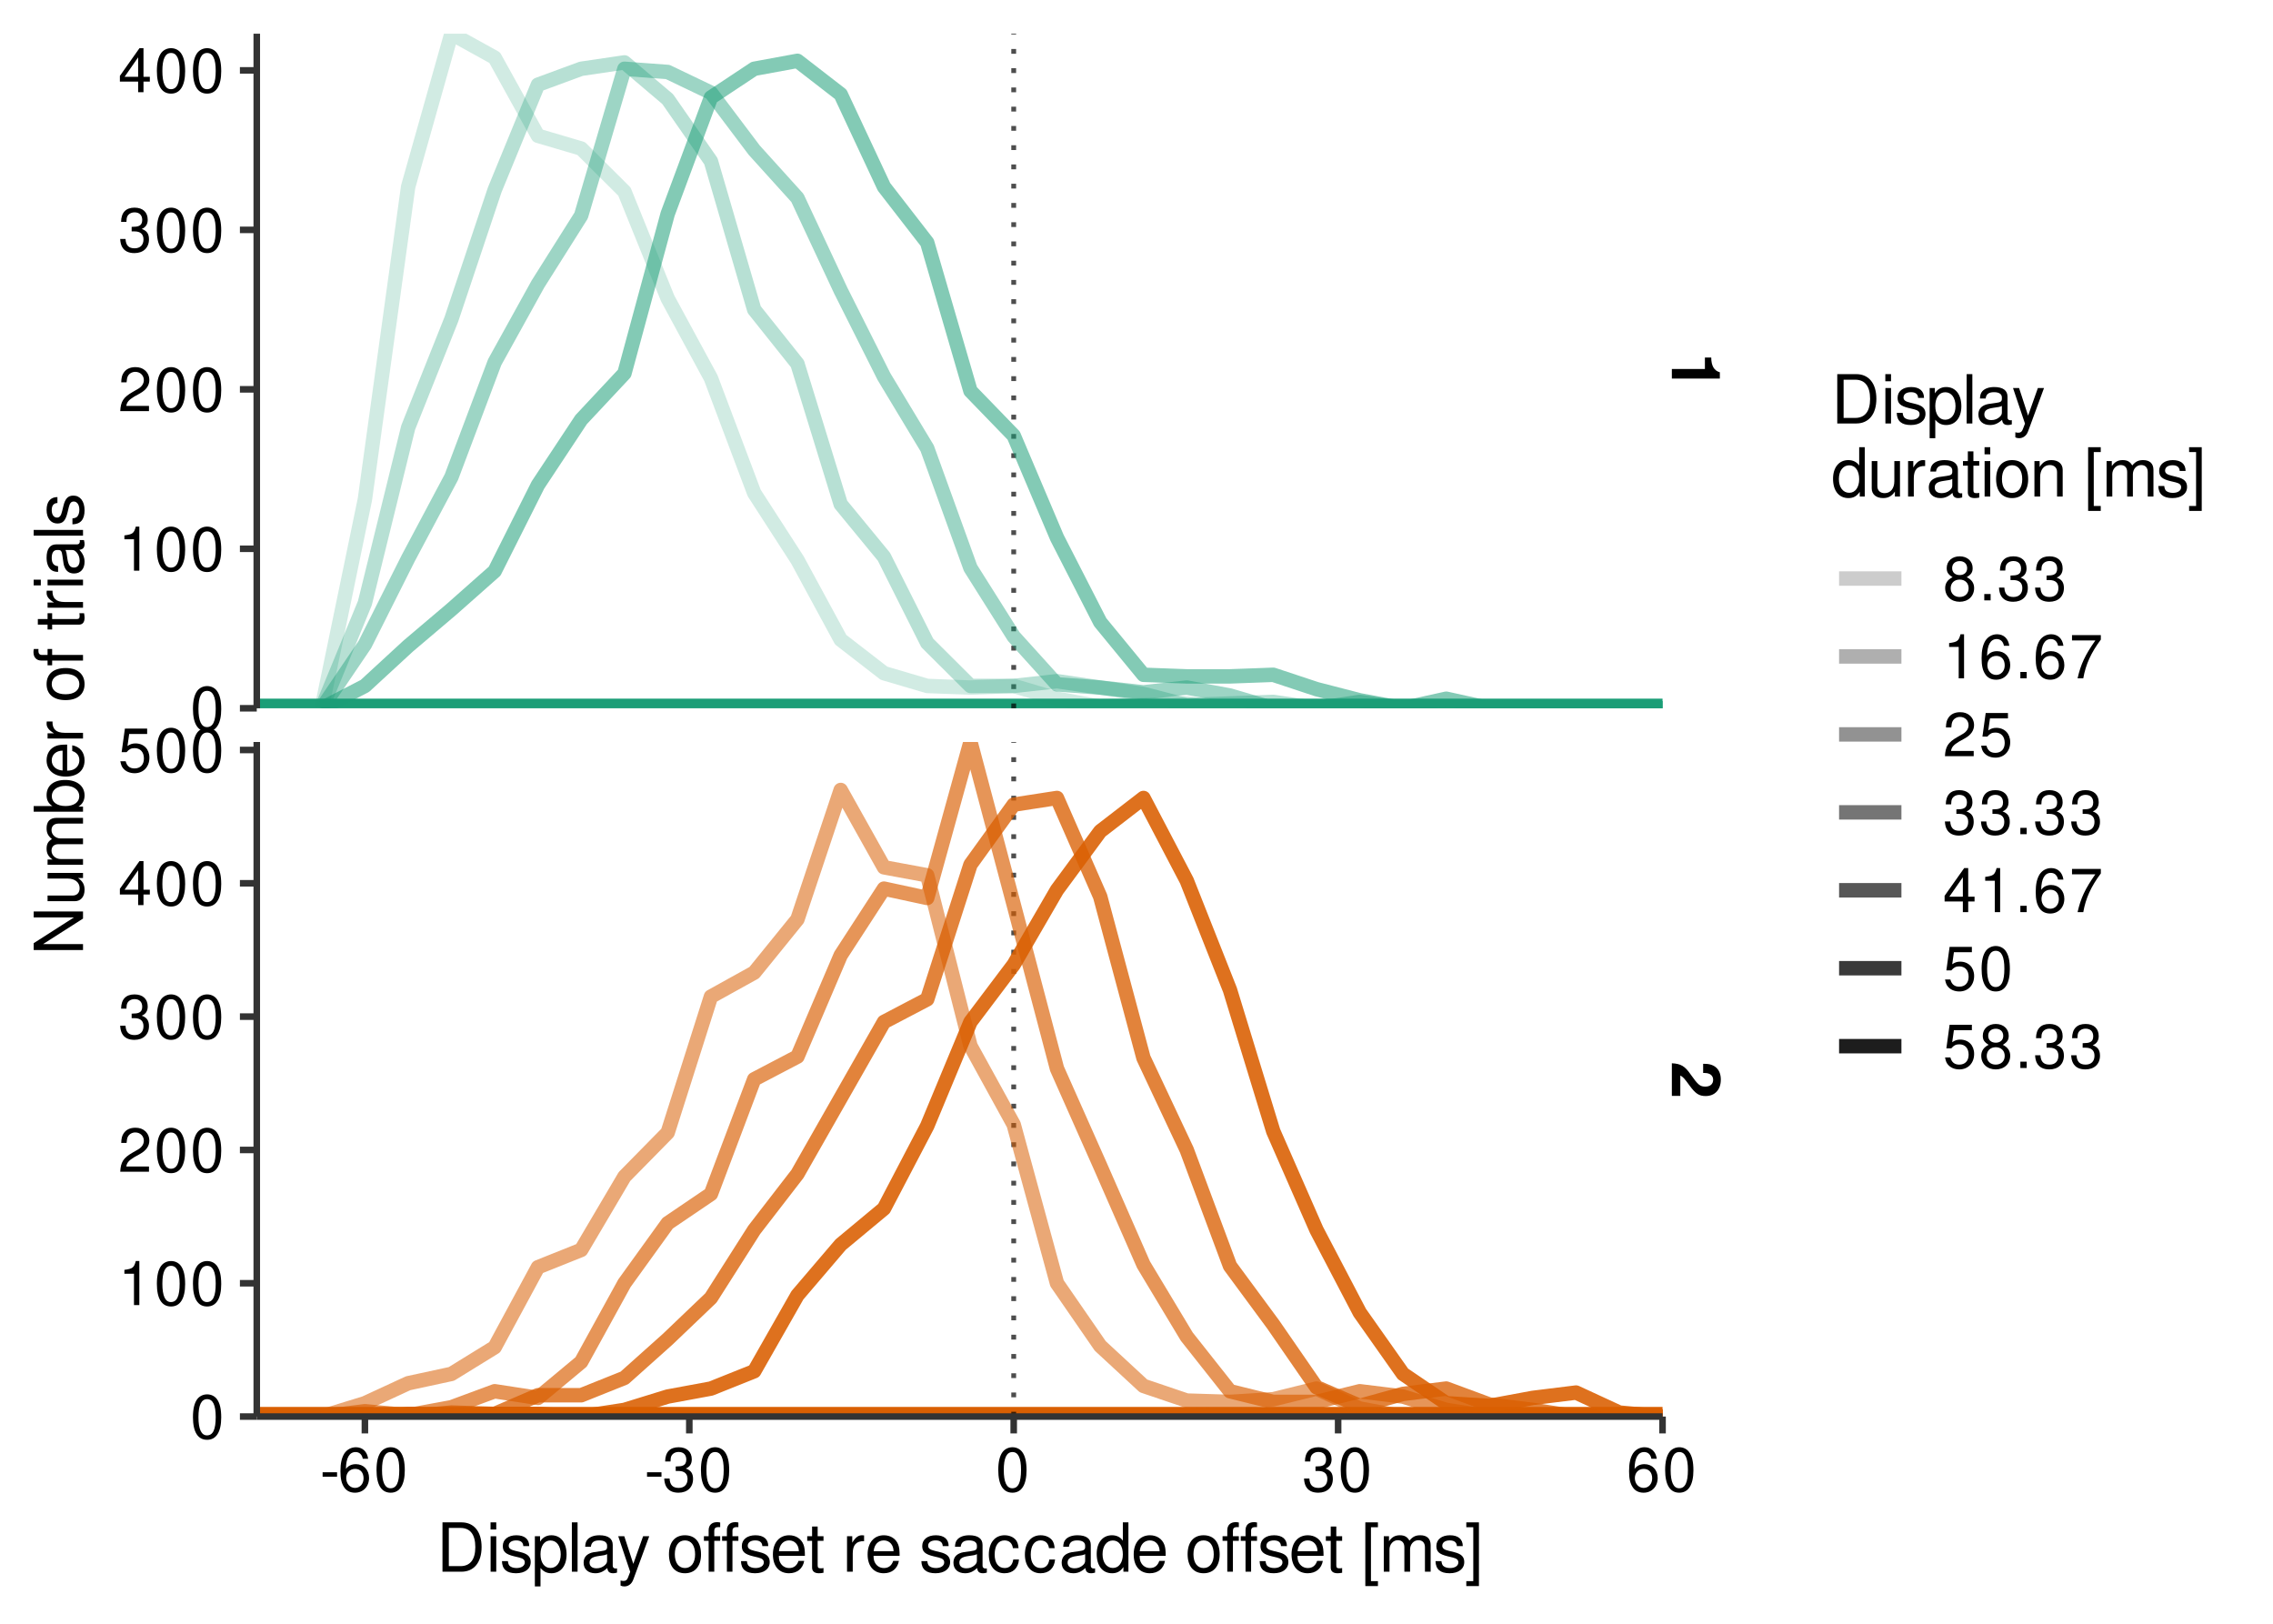 <?xml version="1.0" encoding="UTF-8"?>
<svg xmlns="http://www.w3.org/2000/svg" xmlns:xlink="http://www.w3.org/1999/xlink" width="504pt" height="360pt" viewBox="0 0 504 360" version="1.1">
<defs>
<g>
<symbol overflow="visible" id="glyph0-0">
<path style="stroke:none;" d=""/>
</symbol>
<symbol overflow="visible" id="glyph0-1">
<path style="stroke:none;" d="M 7.328 3.562 L 0 3.562 L 0 5.672 L 10.641 5.672 L 10.641 4.281 C 9.375 3.938 8.734 2.844 8.734 1.016 L 7.328 1.016 Z M 7.328 3.562 "/>
</symbol>
<symbol overflow="visible" id="glyph0-2">
<path style="stroke:none;" d="M 1.875 7.688 L 1.875 3.172 C 2.438 3.453 2.766 3.781 3.891 5.344 C 5.234 7.188 6.031 7.719 7.484 7.719 C 9.547 7.719 10.859 6.297 10.859 4.078 C 10.859 1.875 9.562 0.578 7.312 0.578 L 6.938 0.578 L 6.938 2.609 L 7.281 2.609 C 8.453 2.609 9.156 3.172 9.156 4.125 C 9.156 5.062 8.5 5.625 7.438 5.625 C 6.25 5.625 5.812 5.266 4.141 2.891 C 2.906 1.094 1.984 0.547 0 0.453 L 0 7.688 Z M 1.875 7.688 "/>
</symbol>
<symbol overflow="visible" id="glyph1-0">
<path style="stroke:none;" d=""/>
</symbol>
<symbol overflow="visible" id="glyph1-1">
<path style="stroke:none;" d="M 3.828 -4.219 L 0.625 -4.219 L 0.625 -3.234 L 3.828 -3.234 Z M 3.828 -4.219 "/>
</symbol>
<symbol overflow="visible" id="glyph1-2">
<path style="stroke:none;" d="M 6.719 -7.219 C 6.5 -8.812 5.469 -9.766 4.016 -9.766 C 2.953 -9.766 2.016 -9.25 1.438 -8.375 C 0.844 -7.406 0.578 -6.219 0.578 -4.453 C 0.578 -2.812 0.812 -1.766 1.391 -0.906 C 1.906 -0.109 2.734 0.312 3.797 0.312 C 5.609 0.312 6.922 -1.047 6.922 -2.953 C 6.922 -4.75 5.703 -6.016 4 -6.016 C 3.047 -6.016 2.312 -5.672 1.797 -4.953 C 1.812 -7.375 2.562 -8.703 3.922 -8.703 C 4.766 -8.703 5.344 -8.172 5.531 -7.219 Z M 3.844 -4.969 C 5 -4.969 5.703 -4.156 5.703 -2.859 C 5.703 -1.641 4.906 -0.75 3.812 -0.75 C 2.703 -0.75 1.859 -1.672 1.859 -2.922 C 1.859 -4.125 2.672 -4.969 3.844 -4.969 Z M 3.844 -4.969 "/>
</symbol>
<symbol overflow="visible" id="glyph1-3">
<path style="stroke:none;" d="M 3.719 -9.766 C 2.828 -9.766 2.016 -9.359 1.516 -8.688 C 0.891 -7.828 0.578 -6.531 0.578 -4.719 C 0.578 -1.438 1.656 0.312 3.719 0.312 C 5.734 0.312 6.844 -1.438 6.844 -4.641 C 6.844 -6.531 6.547 -7.797 5.906 -8.688 C 5.406 -9.375 4.609 -9.766 3.719 -9.766 Z M 3.719 -8.703 C 5 -8.703 5.625 -7.391 5.625 -4.75 C 5.625 -1.969 5.016 -0.672 3.688 -0.672 C 2.438 -0.672 1.797 -2.031 1.797 -4.719 C 1.797 -7.391 2.438 -8.703 3.719 -8.703 Z M 3.719 -8.703 "/>
</symbol>
<symbol overflow="visible" id="glyph1-4">
<path style="stroke:none;" d="M 2.984 -4.5 L 3.625 -4.5 C 4.922 -4.5 5.609 -3.891 5.609 -2.719 C 5.609 -1.484 4.875 -0.75 3.641 -0.75 C 2.328 -0.75 1.703 -1.406 1.625 -2.828 L 0.438 -2.828 C 0.484 -2.047 0.625 -1.531 0.844 -1.109 C 1.344 -0.156 2.281 0.312 3.594 0.312 C 5.562 0.312 6.828 -0.875 6.828 -2.734 C 6.828 -3.969 6.359 -4.641 5.219 -5.047 C 6.109 -5.406 6.547 -6.094 6.547 -7.078 C 6.547 -8.75 5.453 -9.766 3.625 -9.766 C 1.703 -9.766 0.672 -8.688 0.641 -6.609 L 1.828 -6.609 C 1.844 -7.203 1.891 -7.547 2.031 -7.844 C 2.312 -8.391 2.906 -8.719 3.641 -8.719 C 4.703 -8.719 5.328 -8.094 5.328 -7.031 C 5.328 -6.344 5.094 -5.922 4.562 -5.703 C 4.234 -5.562 3.812 -5.516 2.984 -5.5 Z M 2.984 -4.5 "/>
</symbol>
<symbol overflow="visible" id="glyph1-5">
<path style="stroke:none;" d="M 3.5 -6.953 L 3.5 0 L 4.688 0 L 4.688 -9.766 L 3.906 -9.766 C 3.484 -8.266 3.219 -8.062 1.375 -7.812 L 1.375 -6.953 Z M 3.5 -6.953 "/>
</symbol>
<symbol overflow="visible" id="glyph1-6">
<path style="stroke:none;" d="M 6.828 -1.172 L 1.797 -1.172 C 1.922 -1.984 2.344 -2.5 3.531 -3.219 L 4.875 -3.969 C 6.203 -4.719 6.906 -5.703 6.906 -6.906 C 6.906 -7.719 6.578 -8.484 6 -9 C 5.438 -9.516 4.734 -9.766 3.828 -9.766 C 2.625 -9.766 1.719 -9.328 1.188 -8.484 C 0.844 -7.984 0.703 -7.375 0.672 -6.391 L 1.859 -6.391 C 1.906 -7.047 1.984 -7.438 2.141 -7.766 C 2.453 -8.359 3.078 -8.719 3.797 -8.719 C 4.875 -8.719 5.688 -7.938 5.688 -6.891 C 5.688 -6.109 5.234 -5.422 4.391 -4.938 L 3.141 -4.219 C 1.141 -3.062 0.562 -2.141 0.453 -0.016 L 6.828 -0.016 Z M 6.828 -1.172 "/>
</symbol>
<symbol overflow="visible" id="glyph1-7">
<path style="stroke:none;" d="M 4.422 -2.359 L 4.422 0 L 5.609 0 L 5.609 -2.359 L 7.016 -2.359 L 7.016 -3.422 L 5.609 -3.422 L 5.609 -9.766 L 4.719 -9.766 L 0.375 -3.625 L 0.375 -2.359 Z M 4.422 -3.422 L 1.422 -3.422 L 4.422 -7.734 Z M 4.422 -3.422 "/>
</symbol>
<symbol overflow="visible" id="glyph1-8">
<path style="stroke:none;" d="M 6.422 -9.578 L 1.484 -9.578 L 0.766 -4.359 L 1.859 -4.359 C 2.422 -5.016 2.875 -5.25 3.625 -5.25 C 4.906 -5.25 5.703 -4.375 5.703 -2.953 C 5.703 -1.578 4.906 -0.75 3.625 -0.75 C 2.578 -0.75 1.938 -1.266 1.656 -2.344 L 0.469 -2.344 C 0.641 -1.562 0.766 -1.188 1.047 -0.844 C 1.594 -0.109 2.562 0.312 3.641 0.312 C 5.578 0.312 6.922 -1.094 6.922 -3.125 C 6.922 -5.016 5.672 -6.297 3.828 -6.297 C 3.156 -6.297 2.625 -6.125 2.062 -5.719 L 2.438 -8.391 L 6.422 -8.391 Z M 6.422 -9.578 "/>
</symbol>
<symbol overflow="visible" id="glyph1-9">
<path style="stroke:none;" d="M 5.281 -5.141 C 6.281 -5.75 6.594 -6.234 6.594 -7.156 C 6.594 -8.688 5.406 -9.766 3.719 -9.766 C 2.031 -9.766 0.844 -8.688 0.844 -7.172 C 0.844 -6.234 1.141 -5.766 2.141 -5.141 C 1.047 -4.594 0.5 -3.797 0.5 -2.719 C 0.5 -0.938 1.812 0.312 3.719 0.312 C 5.609 0.312 6.922 -0.938 6.922 -2.719 C 6.922 -3.797 6.391 -4.594 5.281 -5.141 Z M 3.719 -8.703 C 4.719 -8.703 5.375 -8.094 5.375 -7.125 C 5.375 -6.203 4.719 -5.609 3.719 -5.609 C 2.703 -5.609 2.047 -6.203 2.047 -7.156 C 2.047 -8.094 2.703 -8.703 3.719 -8.703 Z M 3.719 -4.609 C 4.906 -4.609 5.703 -3.828 5.703 -2.688 C 5.703 -1.516 4.906 -0.75 3.688 -0.75 C 2.531 -0.75 1.719 -1.531 1.719 -2.672 C 1.719 -3.828 2.516 -4.609 3.719 -4.609 Z M 3.719 -4.609 "/>
</symbol>
<symbol overflow="visible" id="glyph1-10">
<path style="stroke:none;" d="M 2.578 -1.406 L 1.172 -1.406 L 1.172 0 L 2.578 0 Z M 2.578 -1.406 "/>
</symbol>
<symbol overflow="visible" id="glyph1-11">
<path style="stroke:none;" d="M 7.016 -9.578 L 0.625 -9.578 L 0.625 -8.391 L 5.797 -8.391 C 3.516 -5.141 2.578 -3.141 1.859 0 L 3.125 0 C 3.656 -3.062 4.859 -5.703 7.016 -8.578 Z M 7.016 -9.578 "/>
</symbol>
<symbol overflow="visible" id="glyph2-0">
<path style="stroke:none;" d=""/>
</symbol>
<symbol overflow="visible" id="glyph2-1">
<path style="stroke:none;" d="M 1.328 0 L 5.547 0 C 8.312 0 10 -2.062 10 -5.469 C 10 -8.859 8.328 -10.938 5.547 -10.938 L 1.328 -10.938 Z M 2.734 -1.234 L 2.734 -9.703 L 5.312 -9.703 C 7.469 -9.703 8.609 -8.25 8.609 -5.453 C 8.609 -2.688 7.469 -1.234 5.312 -1.234 Z M 2.734 -1.234 "/>
</symbol>
<symbol overflow="visible" id="glyph2-2">
<path style="stroke:none;" d="M 2.25 -7.859 L 1 -7.859 L 1 0 L 2.25 0 Z M 2.25 -10.938 L 0.984 -10.938 L 0.984 -9.359 L 2.25 -9.359 Z M 2.25 -10.938 "/>
</symbol>
<symbol overflow="visible" id="glyph2-3">
<path style="stroke:none;" d="M 6.562 -5.672 C 6.562 -7.219 5.531 -8.078 3.719 -8.078 C 1.891 -8.078 0.703 -7.141 0.703 -5.688 C 0.703 -4.453 1.328 -3.875 3.188 -3.422 L 4.359 -3.141 C 5.234 -2.922 5.578 -2.609 5.578 -2.062 C 5.578 -1.312 4.844 -0.812 3.75 -0.812 C 3.078 -0.812 2.5 -1 2.188 -1.328 C 2 -1.562 1.906 -1.781 1.828 -2.344 L 0.516 -2.344 C 0.562 -0.531 1.594 0.344 3.641 0.344 C 5.625 0.344 6.891 -0.625 6.891 -2.141 C 6.891 -3.312 6.219 -3.953 4.672 -4.328 L 3.469 -4.625 C 2.438 -4.859 2.016 -5.188 2.016 -5.75 C 2.016 -6.484 2.656 -6.938 3.672 -6.938 C 4.688 -6.938 5.219 -6.5 5.25 -5.672 Z M 6.562 -5.672 "/>
</symbol>
<symbol overflow="visible" id="glyph2-4">
<path style="stroke:none;" d="M 0.812 3.266 L 2.062 3.266 L 2.062 -0.828 C 2.734 -0.016 3.469 0.344 4.484 0.344 C 6.531 0.344 7.844 -1.297 7.844 -3.797 C 7.844 -6.438 6.562 -8.078 4.469 -8.078 C 3.406 -8.078 2.547 -7.609 1.969 -6.672 L 1.969 -7.859 L 0.812 -7.859 Z M 4.266 -6.922 C 5.641 -6.922 6.547 -5.703 6.547 -3.828 C 6.547 -2.047 5.625 -0.828 4.266 -0.828 C 2.922 -0.828 2.062 -2.031 2.062 -3.875 C 2.062 -5.719 2.922 -6.922 4.266 -6.922 Z M 4.266 -6.922 "/>
</symbol>
<symbol overflow="visible" id="glyph2-5">
<path style="stroke:none;" d="M 2.281 -10.938 L 1.016 -10.938 L 1.016 0 L 2.281 0 Z M 2.281 -10.938 "/>
</symbol>
<symbol overflow="visible" id="glyph2-6">
<path style="stroke:none;" d="M 8.031 -0.734 C 7.891 -0.703 7.828 -0.703 7.75 -0.703 C 7.312 -0.703 7.078 -0.938 7.078 -1.312 L 7.078 -5.938 C 7.078 -7.328 6.062 -8.078 4.125 -8.078 C 2.969 -8.078 2.062 -7.75 1.516 -7.172 C 1.156 -6.766 1 -6.312 0.969 -5.531 L 2.234 -5.531 C 2.344 -6.5 2.906 -6.938 4.078 -6.938 C 5.219 -6.938 5.828 -6.516 5.828 -5.766 L 5.828 -5.438 C 5.812 -4.891 5.547 -4.688 4.531 -4.562 C 2.766 -4.328 2.484 -4.281 2.016 -4.078 C 1.094 -3.688 0.625 -3 0.625 -1.984 C 0.625 -0.562 1.625 0.344 3.203 0.344 C 4.203 0.344 5 0 5.875 -0.812 C 5.969 0 6.359 0.344 7.172 0.344 C 7.438 0.344 7.609 0.312 8.031 0.203 Z M 5.828 -2.469 C 5.828 -2.062 5.719 -1.797 5.344 -1.453 C 4.828 -0.984 4.219 -0.75 3.484 -0.75 C 2.5 -0.75 1.938 -1.219 1.938 -2.016 C 1.938 -2.828 2.469 -3.25 3.828 -3.453 C 5.156 -3.625 5.422 -3.688 5.828 -3.891 Z M 5.828 -2.469 "/>
</symbol>
<symbol overflow="visible" id="glyph2-7">
<path style="stroke:none;" d="M 5.812 -7.859 L 3.641 -1.734 L 1.641 -7.859 L 0.297 -7.859 L 2.953 0.031 L 2.469 1.281 C 2.266 1.828 2 2.047 1.469 2.047 C 1.266 2.047 1.078 2.016 0.812 1.953 L 0.812 3.078 C 1.062 3.203 1.312 3.266 1.656 3.266 C 2.062 3.266 2.484 3.141 2.812 2.891 C 3.203 2.609 3.438 2.281 3.672 1.656 L 7.172 -7.859 Z M 5.812 -7.859 "/>
</symbol>
<symbol overflow="visible" id="glyph2-8">
<path style="stroke:none;" d=""/>
</symbol>
<symbol overflow="visible" id="glyph2-9">
<path style="stroke:none;" d="M 4.078 -8.078 C 1.859 -8.078 0.547 -6.516 0.547 -3.875 C 0.547 -1.219 1.859 0.344 4.094 0.344 C 6.312 0.344 7.656 -1.234 7.656 -3.812 C 7.656 -6.547 6.359 -8.078 4.078 -8.078 Z M 4.094 -6.938 C 5.5 -6.938 6.344 -5.781 6.344 -3.828 C 6.344 -1.969 5.469 -0.812 4.094 -0.812 C 2.703 -0.812 1.844 -1.969 1.844 -3.875 C 1.844 -5.781 2.703 -6.938 4.094 -6.938 Z M 4.094 -6.938 "/>
</symbol>
<symbol overflow="visible" id="glyph2-10">
<path style="stroke:none;" d="M 3.906 -7.859 L 2.594 -7.859 L 2.594 -9.094 C 2.594 -9.609 2.875 -9.891 3.469 -9.891 C 3.562 -9.891 3.609 -9.891 3.906 -9.875 L 3.906 -10.906 C 3.609 -10.969 3.453 -10.984 3.188 -10.984 C 2.047 -10.984 1.344 -10.312 1.344 -9.188 L 1.344 -7.859 L 0.297 -7.859 L 0.297 -6.844 L 1.344 -6.844 L 1.344 0 L 2.594 0 L 2.594 -6.844 L 3.906 -6.844 Z M 7.938 -7.859 L 6.625 -7.859 L 6.625 -9.094 C 6.625 -9.609 6.922 -9.891 7.5 -9.891 C 7.609 -9.891 7.656 -9.891 7.938 -9.875 L 7.938 -10.906 C 7.656 -10.969 7.484 -10.984 7.234 -10.984 C 6.078 -10.984 5.391 -10.312 5.391 -9.188 L 5.391 -7.859 L 4.328 -7.859 L 4.328 -6.844 L 5.391 -6.844 L 5.391 0 L 6.625 0 L 6.625 -6.844 L 7.938 -6.844 Z M 7.938 -7.859 "/>
</symbol>
<symbol overflow="visible" id="glyph2-11">
<path style="stroke:none;" d="M 7.688 -3.516 C 7.688 -4.703 7.609 -5.438 7.375 -6.016 C 6.875 -7.312 5.672 -8.078 4.203 -8.078 C 2.016 -8.078 0.594 -6.422 0.594 -3.828 C 0.594 -1.234 1.953 0.344 4.172 0.344 C 5.969 0.344 7.219 -0.672 7.531 -2.391 L 6.266 -2.391 C 5.922 -1.344 5.219 -0.812 4.219 -0.812 C 3.422 -0.812 2.75 -1.172 2.328 -1.828 C 2.031 -2.281 1.922 -2.734 1.906 -3.516 Z M 1.938 -4.531 C 2.047 -5.984 2.922 -6.938 4.188 -6.938 C 5.453 -6.938 6.344 -5.938 6.344 -4.531 Z M 1.938 -4.531 "/>
</symbol>
<symbol overflow="visible" id="glyph2-12">
<path style="stroke:none;" d="M 3.812 -7.859 L 2.516 -7.859 L 2.516 -10.016 L 1.281 -10.016 L 1.281 -7.859 L 0.203 -7.859 L 0.203 -6.844 L 1.281 -6.844 L 1.281 -0.906 C 1.281 -0.094 1.812 0.344 2.797 0.344 C 3.125 0.344 3.391 0.312 3.812 0.234 L 3.812 -0.812 C 3.625 -0.766 3.469 -0.75 3.203 -0.75 C 2.672 -0.75 2.516 -0.906 2.516 -1.453 L 2.516 -6.844 L 3.812 -6.844 Z M 3.812 -7.859 "/>
</symbol>
<symbol overflow="visible" id="glyph2-13">
<path style="stroke:none;" d="M 1.031 -7.859 L 1.031 0 L 2.297 0 L 2.297 -4.078 C 2.312 -5.969 3.094 -6.812 4.812 -6.766 L 4.812 -8.047 C 4.609 -8.062 4.484 -8.078 4.328 -8.078 C 3.531 -8.078 2.906 -7.609 2.188 -6.438 L 2.188 -7.859 Z M 1.031 -7.859 "/>
</symbol>
<symbol overflow="visible" id="glyph2-14">
<path style="stroke:none;" d="M 7.062 -5.219 C 7 -5.984 6.844 -6.484 6.547 -6.922 C 6 -7.656 5.062 -8.078 3.953 -8.078 C 1.828 -8.078 0.469 -6.406 0.469 -3.797 C 0.469 -1.266 1.812 0.344 3.938 0.344 C 5.812 0.344 7 -0.781 7.156 -2.703 L 5.891 -2.703 C 5.688 -1.438 5.047 -0.812 3.969 -0.812 C 2.594 -0.812 1.766 -1.938 1.766 -3.797 C 1.766 -5.766 2.578 -6.938 3.938 -6.938 C 5 -6.938 5.656 -6.312 5.812 -5.219 Z M 7.062 -5.219 "/>
</symbol>
<symbol overflow="visible" id="glyph2-15">
<path style="stroke:none;" d="M 7.422 -10.938 L 6.188 -10.938 L 6.188 -6.875 C 5.656 -7.672 4.812 -8.078 3.766 -8.078 C 1.719 -8.078 0.391 -6.453 0.391 -3.938 C 0.391 -1.297 1.688 0.344 3.812 0.344 C 4.891 0.344 5.641 -0.062 6.312 -1.031 L 6.312 0 L 7.422 0 Z M 3.969 -6.922 C 5.328 -6.922 6.188 -5.734 6.188 -3.844 C 6.188 -2.031 5.312 -0.828 3.984 -0.828 C 2.609 -0.828 1.688 -2.047 1.688 -3.875 C 1.688 -5.703 2.609 -6.922 3.969 -6.922 Z M 3.969 -6.922 "/>
</symbol>
<symbol overflow="visible" id="glyph2-16">
<path style="stroke:none;" d="M 3.75 -10.938 L 0.953 -10.938 L 0.953 3.188 L 3.75 3.188 L 3.75 2.094 L 2.203 2.094 L 2.203 -9.859 L 3.75 -9.859 Z M 3.75 -10.938 "/>
</symbol>
<symbol overflow="visible" id="glyph2-17">
<path style="stroke:none;" d="M 1.047 -7.859 L 1.047 0 L 2.312 0 L 2.312 -4.938 C 2.312 -6.078 3.141 -6.984 4.156 -6.984 C 5.078 -6.984 5.609 -6.422 5.609 -5.422 L 5.609 0 L 6.875 0 L 6.875 -4.938 C 6.875 -6.078 7.688 -6.984 8.719 -6.984 C 9.625 -6.984 10.172 -6.406 10.172 -5.422 L 10.172 0 L 11.438 0 L 11.438 -5.891 C 11.438 -7.312 10.625 -8.078 9.156 -8.078 C 8.094 -8.078 7.469 -7.766 6.734 -6.891 C 6.266 -7.719 5.641 -8.078 4.625 -8.078 C 3.562 -8.078 2.859 -7.688 2.203 -6.75 L 2.203 -7.859 Z M 1.047 -7.859 "/>
</symbol>
<symbol overflow="visible" id="glyph2-18">
<path style="stroke:none;" d="M 0.344 3.188 L 3.141 3.188 L 3.141 -10.938 L 0.344 -10.938 L 0.344 -9.859 L 1.891 -9.859 L 1.891 2.094 L 0.344 2.094 Z M 0.344 3.188 "/>
</symbol>
<symbol overflow="visible" id="glyph2-19">
<path style="stroke:none;" d="M 7.234 0 L 7.234 -7.859 L 5.984 -7.859 L 5.984 -3.406 C 5.984 -1.797 5.141 -0.75 3.844 -0.75 C 2.844 -0.75 2.219 -1.344 2.219 -2.297 L 2.219 -7.859 L 0.969 -7.859 L 0.969 -1.797 C 0.969 -0.5 1.953 0.344 3.484 0.344 C 4.641 0.344 5.375 -0.062 6.109 -1.094 L 6.109 0 Z M 7.234 0 "/>
</symbol>
<symbol overflow="visible" id="glyph2-20">
<path style="stroke:none;" d="M 1.047 -7.859 L 1.047 0 L 2.312 0 L 2.312 -4.328 C 2.312 -5.938 3.156 -6.984 4.438 -6.984 C 5.438 -6.984 6.062 -6.391 6.062 -5.438 L 6.062 0 L 7.312 0 L 7.312 -5.938 C 7.312 -7.25 6.328 -8.078 4.812 -8.078 C 3.641 -8.078 2.891 -7.641 2.203 -6.547 L 2.203 -7.859 Z M 1.047 -7.859 "/>
</symbol>
<symbol overflow="visible" id="glyph3-0">
<path style="stroke:none;" d=""/>
</symbol>
<symbol overflow="visible" id="glyph3-1">
<path style="stroke:none;" d="M -10.938 -9.688 L -10.938 -8.375 L -2 -8.375 L -10.938 -2.656 L -10.938 -1.141 L 0 -1.141 L 0 -2.453 L -8.859 -2.453 L 0 -8.109 L 0 -9.688 Z M -10.938 -9.688 "/>
</symbol>
<symbol overflow="visible" id="glyph3-2">
<path style="stroke:none;" d="M 0 -7.234 L -7.859 -7.234 L -7.859 -5.984 L -3.406 -5.984 C -1.797 -5.984 -0.75 -5.141 -0.75 -3.844 C -0.75 -2.844 -1.344 -2.219 -2.297 -2.219 L -7.859 -2.219 L -7.859 -0.969 L -1.797 -0.969 C -0.5 -0.969 0.344 -1.953 0.344 -3.484 C 0.344 -4.641 -0.062 -5.375 -1.094 -6.109 L 0 -6.109 Z M 0 -7.234 "/>
</symbol>
<symbol overflow="visible" id="glyph3-3">
<path style="stroke:none;" d="M -7.859 -1.047 L 0 -1.047 L 0 -2.312 L -4.938 -2.312 C -6.078 -2.312 -6.984 -3.141 -6.984 -4.156 C -6.984 -5.078 -6.422 -5.609 -5.422 -5.609 L 0 -5.609 L 0 -6.875 L -4.938 -6.875 C -6.078 -6.875 -6.984 -7.688 -6.984 -8.719 C -6.984 -9.625 -6.406 -10.172 -5.422 -10.172 L 0 -10.172 L 0 -11.438 L -5.891 -11.438 C -7.312 -11.438 -8.078 -10.625 -8.078 -9.156 C -8.078 -8.094 -7.766 -7.469 -6.891 -6.734 C -7.719 -6.266 -8.078 -5.641 -8.078 -4.625 C -8.078 -3.562 -7.688 -2.859 -6.75 -2.203 L -7.859 -2.203 Z M -7.859 -1.047 "/>
</symbol>
<symbol overflow="visible" id="glyph3-4">
<path style="stroke:none;" d="M -10.938 -0.812 L 0 -0.812 L 0 -1.938 L -1 -1.938 C -0.094 -2.531 0.344 -3.328 0.344 -4.422 C 0.344 -6.5 -1.344 -7.844 -3.953 -7.844 C -6.516 -7.844 -8.078 -6.562 -8.078 -4.484 C -8.078 -3.406 -7.688 -2.641 -6.797 -2.062 L -10.938 -2.062 Z M -6.922 -4.25 C -6.922 -5.641 -5.703 -6.547 -3.828 -6.547 C -2.047 -6.547 -0.828 -5.609 -0.828 -4.25 C -0.828 -2.906 -2.031 -2.062 -3.875 -2.062 C -5.719 -2.062 -6.922 -2.906 -6.922 -4.25 Z M -6.922 -4.25 "/>
</symbol>
<symbol overflow="visible" id="glyph3-5">
<path style="stroke:none;" d="M -3.516 -7.688 C -4.703 -7.688 -5.438 -7.609 -6.016 -7.375 C -7.312 -6.875 -8.078 -5.672 -8.078 -4.203 C -8.078 -2.016 -6.422 -0.594 -3.828 -0.594 C -1.234 -0.594 0.344 -1.953 0.344 -4.172 C 0.344 -5.969 -0.672 -7.219 -2.391 -7.531 L -2.391 -6.266 C -1.344 -5.922 -0.812 -5.219 -0.812 -4.219 C -0.812 -3.422 -1.172 -2.75 -1.828 -2.328 C -2.281 -2.031 -2.734 -1.922 -3.516 -1.906 Z M -4.531 -1.938 C -5.984 -2.047 -6.938 -2.922 -6.938 -4.188 C -6.938 -5.453 -5.938 -6.344 -4.531 -6.344 Z M -4.531 -1.938 "/>
</symbol>
<symbol overflow="visible" id="glyph3-6">
<path style="stroke:none;" d="M -7.859 -1.031 L 0 -1.031 L 0 -2.297 L -4.078 -2.297 C -5.969 -2.312 -6.812 -3.094 -6.766 -4.812 L -8.047 -4.812 C -8.062 -4.609 -8.078 -4.484 -8.078 -4.328 C -8.078 -3.531 -7.609 -2.906 -6.438 -2.188 L -7.859 -2.188 Z M -7.859 -1.031 "/>
</symbol>
<symbol overflow="visible" id="glyph3-7">
<path style="stroke:none;" d=""/>
</symbol>
<symbol overflow="visible" id="glyph3-8">
<path style="stroke:none;" d="M -8.078 -4.078 C -8.078 -1.859 -6.516 -0.547 -3.875 -0.547 C -1.219 -0.547 0.344 -1.859 0.344 -4.094 C 0.344 -6.312 -1.234 -7.656 -3.812 -7.656 C -6.547 -7.656 -8.078 -6.359 -8.078 -4.078 Z M -6.938 -4.094 C -6.938 -5.5 -5.781 -6.344 -3.828 -6.344 C -1.969 -6.344 -0.812 -5.469 -0.812 -4.094 C -0.812 -2.703 -1.969 -1.844 -3.875 -1.844 C -5.781 -1.844 -6.938 -2.703 -6.938 -4.094 Z M -6.938 -4.094 "/>
</symbol>
<symbol overflow="visible" id="glyph3-9">
<path style="stroke:none;" d="M -7.859 -3.875 L -7.859 -2.562 L -9.094 -2.562 C -9.609 -2.562 -9.891 -2.844 -9.891 -3.438 C -9.891 -3.547 -9.891 -3.578 -9.875 -3.875 L -10.906 -3.875 C -10.969 -3.578 -10.984 -3.422 -10.984 -3.172 C -10.984 -2.016 -10.312 -1.312 -9.188 -1.312 L -7.859 -1.312 L -7.859 -0.266 L -6.844 -0.266 L -6.844 -1.312 L 0 -1.312 L 0 -2.562 L -6.844 -2.562 L -6.844 -3.875 Z M -7.859 -3.875 "/>
</symbol>
<symbol overflow="visible" id="glyph3-10">
<path style="stroke:none;" d="M -7.859 -3.812 L -7.859 -2.516 L -10.016 -2.516 L -10.016 -1.281 L -7.859 -1.281 L -7.859 -0.203 L -6.844 -0.203 L -6.844 -1.281 L -0.906 -1.281 C -0.094 -1.281 0.344 -1.812 0.344 -2.797 C 0.344 -3.125 0.312 -3.391 0.234 -3.812 L -0.812 -3.812 C -0.766 -3.625 -0.75 -3.469 -0.75 -3.203 C -0.75 -2.672 -0.906 -2.516 -1.453 -2.516 L -6.844 -2.516 L -6.844 -3.812 Z M -7.859 -3.812 "/>
</symbol>
<symbol overflow="visible" id="glyph3-11">
<path style="stroke:none;" d="M -7.859 -2.25 L -7.859 -1 L 0 -1 L 0 -2.25 Z M -10.938 -2.25 L -10.938 -0.984 L -9.359 -0.984 L -9.359 -2.25 Z M -10.938 -2.25 "/>
</symbol>
<symbol overflow="visible" id="glyph3-12">
<path style="stroke:none;" d="M -0.734 -8.031 C -0.703 -7.891 -0.703 -7.828 -0.703 -7.75 C -0.703 -7.312 -0.938 -7.078 -1.312 -7.078 L -5.938 -7.078 C -7.328 -7.078 -8.078 -6.062 -8.078 -4.125 C -8.078 -2.969 -7.75 -2.062 -7.172 -1.516 C -6.766 -1.156 -6.312 -1 -5.531 -0.969 L -5.531 -2.234 C -6.5 -2.344 -6.938 -2.906 -6.938 -4.078 C -6.938 -5.219 -6.516 -5.828 -5.766 -5.828 L -5.438 -5.828 C -4.891 -5.812 -4.688 -5.547 -4.562 -4.531 C -4.328 -2.766 -4.281 -2.484 -4.078 -2.016 C -3.688 -1.094 -3 -0.625 -1.984 -0.625 C -0.562 -0.625 0.344 -1.625 0.344 -3.203 C 0.344 -4.203 0 -5 -0.812 -5.875 C 0 -5.969 0.344 -6.359 0.344 -7.172 C 0.344 -7.438 0.312 -7.609 0.203 -8.031 Z M -2.469 -5.828 C -2.062 -5.828 -1.797 -5.719 -1.453 -5.344 C -0.984 -4.828 -0.75 -4.219 -0.75 -3.484 C -0.75 -2.5 -1.219 -1.938 -2.016 -1.938 C -2.828 -1.938 -3.25 -2.469 -3.453 -3.828 C -3.625 -5.156 -3.688 -5.422 -3.891 -5.828 Z M -2.469 -5.828 "/>
</symbol>
<symbol overflow="visible" id="glyph3-13">
<path style="stroke:none;" d="M -10.938 -2.281 L -10.938 -1.016 L 0 -1.016 L 0 -2.281 Z M -10.938 -2.281 "/>
</symbol>
<symbol overflow="visible" id="glyph3-14">
<path style="stroke:none;" d="M -5.672 -6.562 C -7.219 -6.562 -8.078 -5.531 -8.078 -3.719 C -8.078 -1.891 -7.141 -0.703 -5.688 -0.703 C -4.453 -0.703 -3.875 -1.328 -3.422 -3.188 L -3.141 -4.359 C -2.922 -5.234 -2.609 -5.578 -2.062 -5.578 C -1.312 -5.578 -0.812 -4.844 -0.812 -3.75 C -0.812 -3.078 -1 -2.5 -1.328 -2.188 C -1.562 -2 -1.781 -1.906 -2.344 -1.828 L -2.344 -0.516 C -0.531 -0.562 0.344 -1.594 0.344 -3.641 C 0.344 -5.625 -0.625 -6.891 -2.141 -6.891 C -3.312 -6.891 -3.953 -6.219 -4.328 -4.672 L -4.625 -3.469 C -4.859 -2.438 -5.188 -2.016 -5.75 -2.016 C -6.484 -2.016 -6.938 -2.656 -6.938 -3.672 C -6.938 -4.688 -6.5 -5.219 -5.672 -5.25 Z M -5.672 -6.562 "/>
</symbol>
</g>
<clipPath id="clip1">
  <path d="M 56.934 154 L 368.641 154 L 368.641 157.035 L 56.934 157.035 Z M 56.934 154 "/>
</clipPath>
<clipPath id="clip2">
  <path d="M 224 7.473 L 226 7.473 L 226 157.035 L 224 157.035 Z M 224 7.473 "/>
</clipPath>
<clipPath id="clip3">
  <path d="M 69 12 L 368.641 12 L 368.641 157.035 L 69 157.035 Z M 69 12 "/>
</clipPath>
<clipPath id="clip4">
  <path d="M 69 13 L 368.641 13 L 368.641 157.035 L 69 157.035 Z M 69 13 "/>
</clipPath>
<clipPath id="clip5">
  <path d="M 69 11 L 368.641 11 L 368.641 157.035 L 69 157.035 Z M 69 11 "/>
</clipPath>
<clipPath id="clip6">
  <path d="M 69 7.473 L 368.641 7.473 L 368.641 157.035 L 69 157.035 Z M 69 7.473 "/>
</clipPath>
<clipPath id="clip7">
  <path d="M 56.934 311 L 368.641 311 L 368.641 314.066 L 56.934 314.066 Z M 56.934 311 "/>
</clipPath>
<clipPath id="clip8">
  <path d="M 224 164.504 L 226 164.504 L 226 314.066 L 224 314.066 Z M 224 164.504 "/>
</clipPath>
<clipPath id="clip9">
  <path d="M 69 173 L 368.641 173 L 368.641 314.066 L 69 314.066 Z M 69 173 "/>
</clipPath>
<clipPath id="clip10">
  <path d="M 69 164.504 L 368.641 164.504 L 368.641 314.066 L 69 314.066 Z M 69 164.504 "/>
</clipPath>
<clipPath id="clip11">
  <path d="M 69 175 L 368.641 175 L 368.641 314.066 L 69 314.066 Z M 69 175 "/>
</clipPath>
</defs>
<g id="surface251">
<rect x="0" y="0" width="504" height="360" style="fill:rgb(100%,100%,100%);fill-opacity:1;stroke:none;"/>
<rect x="0" y="0" width="504" height="360" style="fill:rgb(100%,100%,100%);fill-opacity:1;stroke:none;"/>
<path style="fill:none;stroke-width:1.455;stroke-linecap:round;stroke-linejoin:round;stroke:rgb(100%,100%,100%);stroke-opacity:1;stroke-miterlimit:10;" d="M 0 360 L 504 360 L 504 0 L 0 0 Z M 0 360 "/>
<g clip-path="url(#clip1)" clip-rule="nonzero">
<path style="fill:none;stroke-width:4.268;stroke-linecap:butt;stroke-linejoin:round;stroke:rgb(10.588%,61.961%,46.667%);stroke-opacity:1;stroke-miterlimit:10;" d="M 56.934 157.035 L 368.641 157.035 "/>
</g>
<g clip-path="url(#clip2)" clip-rule="nonzero">
<path style="fill:none;stroke-width:1.067;stroke-linecap:butt;stroke-linejoin:round;stroke:rgb(0%,0%,0%);stroke-opacity:0.698;stroke-dasharray:1.067,3.201;stroke-miterlimit:10;" d="M 224.773 157.035 L 224.773 7.473 "/>
</g>
<g clip-path="url(#clip3)" clip-rule="nonzero">
<path style="fill:none;stroke-width:3.201;stroke-linecap:butt;stroke-linejoin:round;stroke:rgb(10.588%,61.961%,46.667%);stroke-opacity:0.314;stroke-miterlimit:10;" d="M 71.32 157.035 L 80.91 133.699 L 90.5 94.805 L 100.094 70.762 L 109.684 42.121 L 119.273 18.785 L 128.863 15.25 L 138.457 13.836 L 148.047 21.969 L 157.637 35.758 L 167.23 68.641 L 176.82 80.66 L 186.41 111.777 L 196.004 123.445 L 205.594 142.535 L 215.184 152.082 L 224.773 152.082 L 234.367 151.023 L 253.547 153.852 L 263.141 156.328 L 272.73 155.973 L 282.32 155.621 L 291.914 157.035 L 368.641 157.035 "/>
</g>
<g clip-path="url(#clip4)" clip-rule="nonzero">
<path style="fill:none;stroke-width:3.201;stroke-linecap:butt;stroke-linejoin:round;stroke:rgb(10.588%,61.961%,46.667%);stroke-opacity:0.427;stroke-miterlimit:10;" d="M 71.32 157.035 L 80.91 142.891 L 90.5 123.797 L 100.094 105.766 L 109.684 80.309 L 119.273 62.984 L 128.863 47.781 L 138.457 15.25 L 148.047 15.957 L 157.637 20.555 L 167.23 33.281 L 176.82 43.891 L 186.41 64.398 L 196.004 83.492 L 205.594 99.402 L 215.184 125.918 L 224.773 141.121 L 234.367 151.73 L 243.957 152.438 L 253.547 153.496 L 263.141 152.438 L 272.73 154.203 L 282.32 157.035 L 291.914 157.035 L 301.504 155.621 L 311.094 157.035 L 368.641 157.035 "/>
</g>
<g clip-path="url(#clip5)" clip-rule="nonzero">
<path style="fill:none;stroke-width:3.201;stroke-linecap:butt;stroke-linejoin:round;stroke:rgb(10.588%,61.961%,46.667%);stroke-opacity:0.541;stroke-miterlimit:10;" d="M 71.32 157.035 L 80.91 152.082 L 90.5 143.246 L 100.094 135.113 L 109.684 126.625 L 119.273 107.535 L 128.863 93.035 L 138.457 82.781 L 148.047 47.426 L 157.637 21.613 L 167.23 15.25 L 176.82 13.484 L 186.41 20.906 L 196.004 41.414 L 205.594 53.789 L 215.184 86.672 L 224.773 96.574 L 234.367 119.203 L 243.957 137.941 L 253.547 149.609 L 263.141 149.961 L 272.73 149.961 L 282.32 149.609 L 291.914 152.789 L 301.504 155.266 L 311.094 157.035 L 320.684 154.914 L 330.277 157.035 L 339.867 156.68 L 349.457 157.035 L 368.641 157.035 "/>
</g>
<g clip-path="url(#clip6)" clip-rule="nonzero">
<path style="fill:none;stroke-width:3.201;stroke-linecap:butt;stroke-linejoin:round;stroke:rgb(10.588%,61.961%,46.667%);stroke-opacity:0.2;stroke-miterlimit:10;" d="M 71.32 157.035 L 80.91 110.715 L 90.5 41.414 L 100.094 7.473 L 109.684 12.777 L 119.273 30.102 L 128.863 32.93 L 138.457 42.477 L 148.047 66.164 L 157.637 83.844 L 167.23 109.301 L 176.82 124.152 L 186.41 141.828 L 196.004 149.254 L 205.594 152.082 L 215.184 152.438 L 224.773 152.082 L 234.367 154.914 L 243.957 156.68 L 253.547 156.328 L 263.141 155.973 L 272.73 157.035 L 282.32 156.68 L 291.914 157.035 L 368.641 157.035 "/>
</g>
<g clip-path="url(#clip7)" clip-rule="nonzero">
<path style="fill:none;stroke-width:4.268;stroke-linecap:butt;stroke-linejoin:round;stroke:rgb(85.098%,37.255%,0.784%);stroke-opacity:1;stroke-miterlimit:10;" d="M 56.934 314.066 L 368.641 314.066 "/>
</g>
<g clip-path="url(#clip8)" clip-rule="nonzero">
<path style="fill:none;stroke-width:1.067;stroke-linecap:butt;stroke-linejoin:round;stroke:rgb(0%,0%,0%);stroke-opacity:0.698;stroke-dasharray:1.067,3.201;stroke-miterlimit:10;" d="M 224.773 314.066 L 224.773 164.504 "/>
</g>
<g clip-path="url(#clip9)" clip-rule="nonzero">
<path style="fill:none;stroke-width:3.201;stroke-linecap:butt;stroke-linejoin:round;stroke:rgb(85.098%,37.255%,0.784%);stroke-opacity:0.541;stroke-miterlimit:10;" d="M 71.32 314.066 L 80.91 311.113 L 90.5 306.68 L 100.094 304.609 L 109.684 298.699 L 119.273 280.961 L 128.863 277.121 L 138.457 260.863 L 148.047 251.109 L 157.637 220.961 L 167.23 215.641 L 176.82 203.816 L 186.41 175.145 L 196.004 192.289 L 205.594 194.062 L 215.184 231.898 L 224.773 249.336 L 234.367 284.508 L 243.957 298.402 L 253.547 307.27 L 263.141 310.52 L 272.73 310.816 L 282.32 310.227 L 291.914 307.859 L 301.504 312.293 L 311.094 314.066 L 368.641 314.066 "/>
</g>
<g clip-path="url(#clip10)" clip-rule="nonzero">
<path style="fill:none;stroke-width:3.201;stroke-linecap:butt;stroke-linejoin:round;stroke:rgb(85.098%,37.255%,0.784%);stroke-opacity:0.659;stroke-miterlimit:10;" d="M 71.32 314.066 L 80.91 312.887 L 90.5 313.773 L 100.094 312 L 109.684 308.453 L 119.273 309.93 L 128.863 301.949 L 138.457 284.508 L 148.047 271.207 L 157.637 264.707 L 167.23 239.285 L 176.82 234.262 L 186.41 211.797 L 196.004 197.02 L 205.594 199.09 L 215.184 164.504 L 224.773 200.566 L 234.367 236.922 L 243.957 258.5 L 253.547 280.371 L 263.141 296.332 L 272.73 308.453 L 282.32 310.816 L 291.914 310.816 L 301.504 308.453 L 311.094 309.633 L 320.684 312.59 L 330.277 314.066 L 368.641 314.066 "/>
</g>
<g clip-path="url(#clip11)" clip-rule="nonzero">
<path style="fill:none;stroke-width:3.201;stroke-linecap:butt;stroke-linejoin:round;stroke:rgb(85.098%,37.255%,0.784%);stroke-opacity:0.773;stroke-miterlimit:10;" d="M 71.32 314.066 L 90.5 314.066 L 100.094 313.18 L 109.684 313.477 L 119.273 309.34 L 128.863 309.34 L 138.457 305.496 L 148.047 296.922 L 157.637 287.762 L 167.23 272.688 L 176.82 260.273 L 186.41 243.426 L 196.004 226.578 L 205.594 221.551 L 215.184 191.699 L 224.773 178.398 L 234.367 176.918 L 243.957 198.793 L 253.547 234.559 L 263.141 254.953 L 272.73 280.668 L 282.32 293.672 L 291.914 307.566 L 301.504 311.703 L 311.094 309.043 L 320.684 307.859 L 330.277 311.406 L 339.867 312.59 L 349.457 314.066 L 368.641 314.066 "/>
<path style="fill:none;stroke-width:3.201;stroke-linecap:butt;stroke-linejoin:round;stroke:rgb(85.098%,37.255%,0.784%);stroke-opacity:0.886;stroke-miterlimit:10;" d="M 71.32 314.066 L 80.91 314.066 L 90.5 313.477 L 100.094 313.773 L 109.684 313.477 L 119.273 313.477 L 128.863 314.066 L 138.457 312.59 L 148.047 309.633 L 157.637 307.859 L 167.23 304.02 L 176.82 287.168 L 186.41 275.938 L 196.004 267.957 L 205.594 249.633 L 215.184 226.578 L 224.773 213.867 L 234.367 197.316 L 243.957 184.309 L 253.547 176.918 L 263.141 195.246 L 272.73 219.484 L 282.32 250.812 L 291.914 272.688 L 301.504 291.012 L 311.094 304.609 L 320.684 311.113 L 330.277 311.703 L 339.867 309.93 L 349.457 308.746 L 359.051 313.18 L 368.641 314.066 "/>
</g>
<g style="fill:rgb(0%,0%,0%);fill-opacity:1;">
  <use xlink:href="#glyph0-1" x="370.706" y="78.254"/>
</g>
<g style="fill:rgb(0%,0%,0%);fill-opacity:1;">
  <use xlink:href="#glyph0-2" x="370.706" y="235.285"/>
</g>
<path style="fill:none;stroke-width:1.455;stroke-linecap:butt;stroke-linejoin:round;stroke:rgb(20%,20%,20%);stroke-opacity:1;stroke-miterlimit:10;" d="M 56.934 314.066 L 368.641 314.066 "/>
<path style="fill:none;stroke-width:1.455;stroke-linecap:butt;stroke-linejoin:round;stroke:rgb(20%,20%,20%);stroke-opacity:1;stroke-miterlimit:10;" d="M 80.91 317.805 L 80.91 314.066 "/>
<path style="fill:none;stroke-width:1.455;stroke-linecap:butt;stroke-linejoin:round;stroke:rgb(20%,20%,20%);stroke-opacity:1;stroke-miterlimit:10;" d="M 152.844 317.805 L 152.844 314.066 "/>
<path style="fill:none;stroke-width:1.455;stroke-linecap:butt;stroke-linejoin:round;stroke:rgb(20%,20%,20%);stroke-opacity:1;stroke-miterlimit:10;" d="M 224.773 317.805 L 224.773 314.066 "/>
<path style="fill:none;stroke-width:1.455;stroke-linecap:butt;stroke-linejoin:round;stroke:rgb(20%,20%,20%);stroke-opacity:1;stroke-miterlimit:10;" d="M 296.707 317.805 L 296.707 314.066 "/>
<path style="fill:none;stroke-width:1.455;stroke-linecap:butt;stroke-linejoin:round;stroke:rgb(20%,20%,20%);stroke-opacity:1;stroke-miterlimit:10;" d="M 368.641 317.805 L 368.641 314.066 "/>
<g style="fill:rgb(0%,0%,0%);fill-opacity:1;">
  <use xlink:href="#glyph1-1" x="70.91" y="330.635"/>
  <use xlink:href="#glyph1-2" x="74.91" y="330.635"/>
  <use xlink:href="#glyph1-3" x="82.91" y="330.635"/>
</g>
<g style="fill:rgb(0%,0%,0%);fill-opacity:1;">
  <use xlink:href="#glyph1-1" x="142.844" y="330.635"/>
  <use xlink:href="#glyph1-4" x="146.844" y="330.635"/>
  <use xlink:href="#glyph1-3" x="154.844" y="330.635"/>
</g>
<g style="fill:rgb(0%,0%,0%);fill-opacity:1;">
  <use xlink:href="#glyph1-3" x="220.773" y="330.635"/>
</g>
<g style="fill:rgb(0%,0%,0%);fill-opacity:1;">
  <use xlink:href="#glyph1-4" x="288.707" y="330.635"/>
  <use xlink:href="#glyph1-3" x="296.707" y="330.635"/>
</g>
<g style="fill:rgb(0%,0%,0%);fill-opacity:1;">
  <use xlink:href="#glyph1-2" x="360.641" y="330.635"/>
  <use xlink:href="#glyph1-3" x="368.641" y="330.635"/>
</g>
<path style="fill:none;stroke-width:1.455;stroke-linecap:butt;stroke-linejoin:round;stroke:rgb(20%,20%,20%);stroke-opacity:1;stroke-miterlimit:10;" d="M 56.934 157.035 L 56.934 7.473 "/>
<g style="fill:rgb(0%,0%,0%);fill-opacity:1;">
  <use xlink:href="#glyph1-3" x="42.207" y="161.877"/>
</g>
<g style="fill:rgb(0%,0%,0%);fill-opacity:1;">
  <use xlink:href="#glyph1-5" x="26.207" y="126.518"/>
  <use xlink:href="#glyph1-3" x="34.207" y="126.518"/>
  <use xlink:href="#glyph1-3" x="42.207" y="126.518"/>
</g>
<g style="fill:rgb(0%,0%,0%);fill-opacity:1;">
  <use xlink:href="#glyph1-6" x="26.207" y="91.162"/>
  <use xlink:href="#glyph1-3" x="34.207" y="91.162"/>
  <use xlink:href="#glyph1-3" x="42.207" y="91.162"/>
</g>
<g style="fill:rgb(0%,0%,0%);fill-opacity:1;">
  <use xlink:href="#glyph1-4" x="26.207" y="55.803"/>
  <use xlink:href="#glyph1-3" x="34.207" y="55.803"/>
  <use xlink:href="#glyph1-3" x="42.207" y="55.803"/>
</g>
<g style="fill:rgb(0%,0%,0%);fill-opacity:1;">
  <use xlink:href="#glyph1-7" x="26.207" y="20.447"/>
  <use xlink:href="#glyph1-3" x="34.207" y="20.447"/>
  <use xlink:href="#glyph1-3" x="42.207" y="20.447"/>
</g>
<path style="fill:none;stroke-width:1.455;stroke-linecap:butt;stroke-linejoin:round;stroke:rgb(20%,20%,20%);stroke-opacity:1;stroke-miterlimit:10;" d="M 53.195 157.035 L 56.934 157.035 "/>
<path style="fill:none;stroke-width:1.455;stroke-linecap:butt;stroke-linejoin:round;stroke:rgb(20%,20%,20%);stroke-opacity:1;stroke-miterlimit:10;" d="M 53.195 121.676 L 56.934 121.676 "/>
<path style="fill:none;stroke-width:1.455;stroke-linecap:butt;stroke-linejoin:round;stroke:rgb(20%,20%,20%);stroke-opacity:1;stroke-miterlimit:10;" d="M 53.195 86.32 L 56.934 86.32 "/>
<path style="fill:none;stroke-width:1.455;stroke-linecap:butt;stroke-linejoin:round;stroke:rgb(20%,20%,20%);stroke-opacity:1;stroke-miterlimit:10;" d="M 53.195 50.961 L 56.934 50.961 "/>
<path style="fill:none;stroke-width:1.455;stroke-linecap:butt;stroke-linejoin:round;stroke:rgb(20%,20%,20%);stroke-opacity:1;stroke-miterlimit:10;" d="M 53.195 15.605 L 56.934 15.605 "/>
<path style="fill:none;stroke-width:1.455;stroke-linecap:butt;stroke-linejoin:round;stroke:rgb(20%,20%,20%);stroke-opacity:1;stroke-miterlimit:10;" d="M 56.934 314.066 L 56.934 164.504 "/>
<g style="fill:rgb(0%,0%,0%);fill-opacity:1;">
  <use xlink:href="#glyph1-3" x="42.207" y="318.908"/>
</g>
<g style="fill:rgb(0%,0%,0%);fill-opacity:1;">
  <use xlink:href="#glyph1-5" x="26.207" y="289.35"/>
  <use xlink:href="#glyph1-3" x="34.207" y="289.35"/>
  <use xlink:href="#glyph1-3" x="42.207" y="289.35"/>
</g>
<g style="fill:rgb(0%,0%,0%);fill-opacity:1;">
  <use xlink:href="#glyph1-6" x="26.207" y="259.795"/>
  <use xlink:href="#glyph1-3" x="34.207" y="259.795"/>
  <use xlink:href="#glyph1-3" x="42.207" y="259.795"/>
</g>
<g style="fill:rgb(0%,0%,0%);fill-opacity:1;">
  <use xlink:href="#glyph1-4" x="26.207" y="230.236"/>
  <use xlink:href="#glyph1-3" x="34.207" y="230.236"/>
  <use xlink:href="#glyph1-3" x="42.207" y="230.236"/>
</g>
<g style="fill:rgb(0%,0%,0%);fill-opacity:1;">
  <use xlink:href="#glyph1-7" x="26.207" y="200.678"/>
  <use xlink:href="#glyph1-3" x="34.207" y="200.678"/>
  <use xlink:href="#glyph1-3" x="42.207" y="200.678"/>
</g>
<g style="fill:rgb(0%,0%,0%);fill-opacity:1;">
  <use xlink:href="#glyph1-8" x="26.207" y="171.119"/>
  <use xlink:href="#glyph1-3" x="34.207" y="171.119"/>
  <use xlink:href="#glyph1-3" x="42.207" y="171.119"/>
</g>
<path style="fill:none;stroke-width:1.455;stroke-linecap:butt;stroke-linejoin:round;stroke:rgb(20%,20%,20%);stroke-opacity:1;stroke-miterlimit:10;" d="M 53.195 314.066 L 56.934 314.066 "/>
<path style="fill:none;stroke-width:1.455;stroke-linecap:butt;stroke-linejoin:round;stroke:rgb(20%,20%,20%);stroke-opacity:1;stroke-miterlimit:10;" d="M 53.195 284.508 L 56.934 284.508 "/>
<path style="fill:none;stroke-width:1.455;stroke-linecap:butt;stroke-linejoin:round;stroke:rgb(20%,20%,20%);stroke-opacity:1;stroke-miterlimit:10;" d="M 53.195 254.953 L 56.934 254.953 "/>
<path style="fill:none;stroke-width:1.455;stroke-linecap:butt;stroke-linejoin:round;stroke:rgb(20%,20%,20%);stroke-opacity:1;stroke-miterlimit:10;" d="M 53.195 225.395 L 56.934 225.395 "/>
<path style="fill:none;stroke-width:1.455;stroke-linecap:butt;stroke-linejoin:round;stroke:rgb(20%,20%,20%);stroke-opacity:1;stroke-miterlimit:10;" d="M 53.195 195.836 L 56.934 195.836 "/>
<path style="fill:none;stroke-width:1.455;stroke-linecap:butt;stroke-linejoin:round;stroke:rgb(20%,20%,20%);stroke-opacity:1;stroke-miterlimit:10;" d="M 53.195 166.277 L 56.934 166.277 "/>
<g style="fill:rgb(0%,0%,0%);fill-opacity:1;">
  <use xlink:href="#glyph2-1" x="96.785" y="348.462"/>
  <use xlink:href="#glyph2-2" x="107.785" y="348.462"/>
  <use xlink:href="#glyph2-3" x="110.785" y="348.462"/>
  <use xlink:href="#glyph2-4" x="117.785" y="348.462"/>
  <use xlink:href="#glyph2-5" x="125.785" y="348.462"/>
  <use xlink:href="#glyph2-6" x="128.785" y="348.462"/>
  <use xlink:href="#glyph2-7" x="136.785" y="348.462"/>
  <use xlink:href="#glyph2-8" x="143.785" y="348.462"/>
  <use xlink:href="#glyph2-9" x="147.785" y="348.462"/>
  <use xlink:href="#glyph2-10" x="155.785" y="348.462"/>
  <use xlink:href="#glyph2-3" x="163.785" y="348.462"/>
  <use xlink:href="#glyph2-11" x="170.785" y="348.462"/>
  <use xlink:href="#glyph2-12" x="178.785" y="348.462"/>
  <use xlink:href="#glyph2-8" x="182.785" y="348.462"/>
  <use xlink:href="#glyph2-13" x="186.785" y="348.462"/>
  <use xlink:href="#glyph2-11" x="191.785" y="348.462"/>
  <use xlink:href="#glyph2-8" x="199.785" y="348.462"/>
  <use xlink:href="#glyph2-3" x="203.785" y="348.462"/>
  <use xlink:href="#glyph2-6" x="210.785" y="348.462"/>
  <use xlink:href="#glyph2-14" x="218.785" y="348.462"/>
  <use xlink:href="#glyph2-14" x="226.785" y="348.462"/>
  <use xlink:href="#glyph2-6" x="234.785" y="348.462"/>
  <use xlink:href="#glyph2-15" x="242.785" y="348.462"/>
  <use xlink:href="#glyph2-11" x="250.785" y="348.462"/>
  <use xlink:href="#glyph2-8" x="258.785" y="348.462"/>
  <use xlink:href="#glyph2-9" x="262.785" y="348.462"/>
  <use xlink:href="#glyph2-10" x="270.785" y="348.462"/>
  <use xlink:href="#glyph2-3" x="278.785" y="348.462"/>
  <use xlink:href="#glyph2-11" x="285.785" y="348.462"/>
  <use xlink:href="#glyph2-12" x="293.785" y="348.462"/>
  <use xlink:href="#glyph2-8" x="297.785" y="348.462"/>
  <use xlink:href="#glyph2-16" x="301.785" y="348.462"/>
  <use xlink:href="#glyph2-17" x="305.785" y="348.462"/>
  <use xlink:href="#glyph2-3" x="317.785" y="348.462"/>
  <use xlink:href="#glyph2-18" x="324.785" y="348.462"/>
</g>
<g style="fill:rgb(0%,0%,0%);fill-opacity:1;">
  <use xlink:href="#glyph3-1" x="18.407" y="211.77"/>
  <use xlink:href="#glyph3-2" x="18.407" y="200.77"/>
  <use xlink:href="#glyph3-3" x="18.407" y="192.77"/>
  <use xlink:href="#glyph3-4" x="18.407" y="180.77"/>
  <use xlink:href="#glyph3-5" x="18.407" y="172.77"/>
  <use xlink:href="#glyph3-6" x="18.407" y="164.77"/>
  <use xlink:href="#glyph3-7" x="18.407" y="159.77"/>
  <use xlink:href="#glyph3-8" x="18.407" y="155.77"/>
  <use xlink:href="#glyph3-9" x="18.407" y="147.77"/>
  <use xlink:href="#glyph3-7" x="18.407" y="143.77"/>
  <use xlink:href="#glyph3-10" x="18.407" y="139.77"/>
  <use xlink:href="#glyph3-6" x="18.407" y="135.77"/>
  <use xlink:href="#glyph3-11" x="18.407" y="130.77"/>
  <use xlink:href="#glyph3-12" x="18.407" y="127.77"/>
  <use xlink:href="#glyph3-13" x="18.407" y="119.77"/>
  <use xlink:href="#glyph3-14" x="18.407" y="116.77"/>
</g>
<g style="fill:rgb(0%,0%,0%);fill-opacity:1;">
  <use xlink:href="#glyph2-1" x="406.055" y="93.888"/>
  <use xlink:href="#glyph2-2" x="417.055" y="93.888"/>
  <use xlink:href="#glyph2-3" x="420.055" y="93.888"/>
  <use xlink:href="#glyph2-4" x="427.055" y="93.888"/>
  <use xlink:href="#glyph2-5" x="435.055" y="93.888"/>
  <use xlink:href="#glyph2-6" x="438.055" y="93.888"/>
  <use xlink:href="#glyph2-7" x="446.055" y="93.888"/>
</g>
<g style="fill:rgb(0%,0%,0%);fill-opacity:1;">
  <use xlink:href="#glyph2-15" x="406.055" y="110.087"/>
  <use xlink:href="#glyph2-19" x="414.055" y="110.087"/>
  <use xlink:href="#glyph2-13" x="422.055" y="110.087"/>
  <use xlink:href="#glyph2-6" x="427.055" y="110.087"/>
  <use xlink:href="#glyph2-12" x="435.055" y="110.087"/>
  <use xlink:href="#glyph2-2" x="439.055" y="110.087"/>
  <use xlink:href="#glyph2-9" x="442.055" y="110.087"/>
  <use xlink:href="#glyph2-20" x="450.055" y="110.087"/>
  <use xlink:href="#glyph2-8" x="458.055" y="110.087"/>
  <use xlink:href="#glyph2-16" x="462.055" y="110.087"/>
  <use xlink:href="#glyph2-17" x="466.055" y="110.087"/>
  <use xlink:href="#glyph2-3" x="478.055" y="110.087"/>
  <use xlink:href="#glyph2-18" x="485.055" y="110.087"/>
</g>
<path style="fill:none;stroke-width:3.201;stroke-linecap:butt;stroke-linejoin:round;stroke:rgb(0%,0%,0%);stroke-opacity:0.2;stroke-miterlimit:10;" d="M 407.785 128.266 L 421.609 128.266 "/>
<path style="fill:none;stroke-width:3.201;stroke-linecap:butt;stroke-linejoin:round;stroke:rgb(0%,0%,0%);stroke-opacity:0.314;stroke-miterlimit:10;" d="M 407.785 145.547 L 421.609 145.547 "/>
<path style="fill:none;stroke-width:3.201;stroke-linecap:butt;stroke-linejoin:round;stroke:rgb(0%,0%,0%);stroke-opacity:0.427;stroke-miterlimit:10;" d="M 407.785 162.824 L 421.609 162.824 "/>
<path style="fill:none;stroke-width:3.201;stroke-linecap:butt;stroke-linejoin:round;stroke:rgb(0%,0%,0%);stroke-opacity:0.541;stroke-miterlimit:10;" d="M 407.785 180.105 L 421.609 180.105 "/>
<path style="fill:none;stroke-width:3.201;stroke-linecap:butt;stroke-linejoin:round;stroke:rgb(0%,0%,0%);stroke-opacity:0.659;stroke-miterlimit:10;" d="M 407.785 197.387 L 421.609 197.387 "/>
<path style="fill:none;stroke-width:3.201;stroke-linecap:butt;stroke-linejoin:round;stroke:rgb(0%,0%,0%);stroke-opacity:0.773;stroke-miterlimit:10;" d="M 407.785 214.664 L 421.609 214.664 "/>
<path style="fill:none;stroke-width:3.201;stroke-linecap:butt;stroke-linejoin:round;stroke:rgb(0%,0%,0%);stroke-opacity:0.886;stroke-miterlimit:10;" d="M 407.785 231.945 L 421.609 231.945 "/>
<g style="fill:rgb(0%,0%,0%);fill-opacity:1;">
  <use xlink:href="#glyph1-9" x="430.809" y="133.107"/>
  <use xlink:href="#glyph1-10" x="438.809" y="133.107"/>
  <use xlink:href="#glyph1-4" x="442.809" y="133.107"/>
  <use xlink:href="#glyph1-4" x="450.809" y="133.107"/>
</g>
<g style="fill:rgb(0%,0%,0%);fill-opacity:1;">
  <use xlink:href="#glyph1-5" x="430.809" y="150.389"/>
  <use xlink:href="#glyph1-2" x="438.809" y="150.389"/>
  <use xlink:href="#glyph1-10" x="446.809" y="150.389"/>
  <use xlink:href="#glyph1-2" x="450.809" y="150.389"/>
  <use xlink:href="#glyph1-11" x="458.809" y="150.389"/>
</g>
<g style="fill:rgb(0%,0%,0%);fill-opacity:1;">
  <use xlink:href="#glyph1-6" x="430.809" y="167.666"/>
  <use xlink:href="#glyph1-8" x="438.809" y="167.666"/>
</g>
<g style="fill:rgb(0%,0%,0%);fill-opacity:1;">
  <use xlink:href="#glyph1-4" x="430.809" y="184.947"/>
  <use xlink:href="#glyph1-4" x="438.809" y="184.947"/>
  <use xlink:href="#glyph1-10" x="446.809" y="184.947"/>
  <use xlink:href="#glyph1-4" x="450.809" y="184.947"/>
  <use xlink:href="#glyph1-4" x="458.809" y="184.947"/>
</g>
<g style="fill:rgb(0%,0%,0%);fill-opacity:1;">
  <use xlink:href="#glyph1-7" x="430.809" y="202.229"/>
  <use xlink:href="#glyph1-5" x="438.809" y="202.229"/>
  <use xlink:href="#glyph1-10" x="446.809" y="202.229"/>
  <use xlink:href="#glyph1-2" x="450.809" y="202.229"/>
  <use xlink:href="#glyph1-11" x="458.809" y="202.229"/>
</g>
<g style="fill:rgb(0%,0%,0%);fill-opacity:1;">
  <use xlink:href="#glyph1-8" x="430.809" y="219.506"/>
  <use xlink:href="#glyph1-3" x="438.809" y="219.506"/>
</g>
<g style="fill:rgb(0%,0%,0%);fill-opacity:1;">
  <use xlink:href="#glyph1-8" x="430.809" y="236.787"/>
  <use xlink:href="#glyph1-9" x="438.809" y="236.787"/>
  <use xlink:href="#glyph1-10" x="446.809" y="236.787"/>
  <use xlink:href="#glyph1-4" x="450.809" y="236.787"/>
  <use xlink:href="#glyph1-4" x="458.809" y="236.787"/>
</g>
</g>
</svg>
